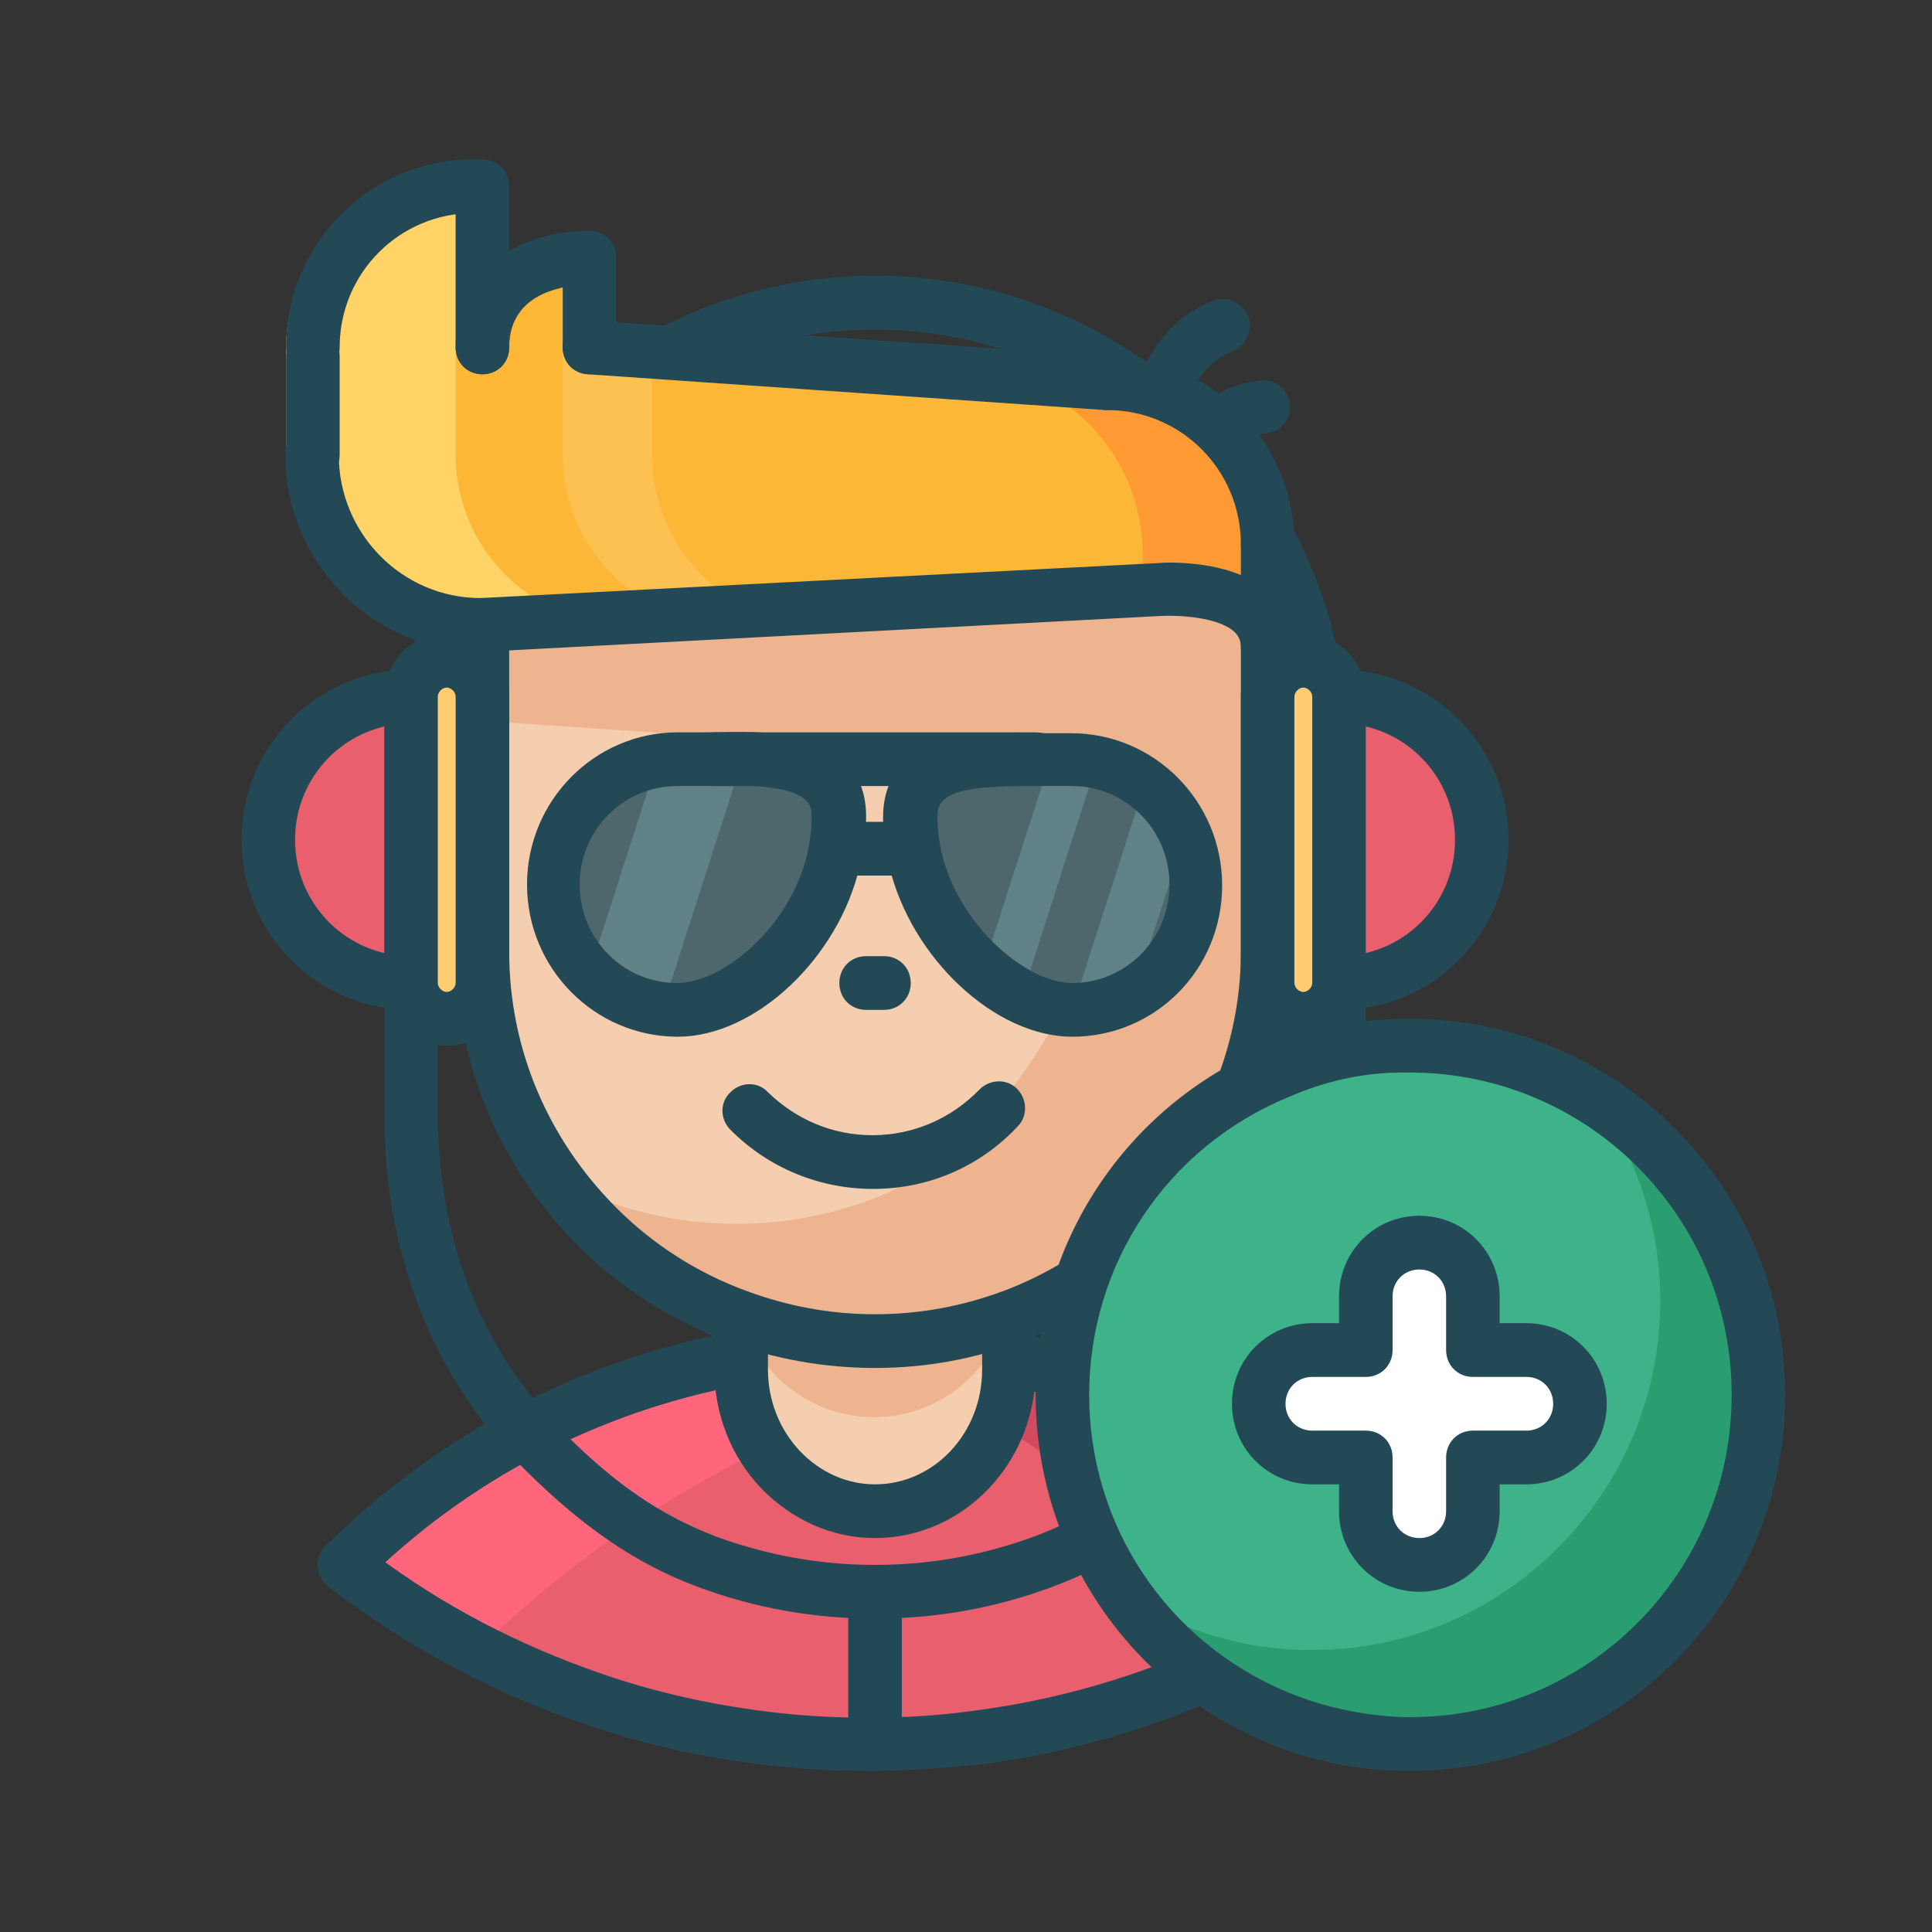 <?xml version="1.0" encoding="UTF-8" standalone="no"?>
<svg width="400px" height="400px" viewBox="0 0 400 400" version="1.1" xmlns="http://www.w3.org/2000/svg" xmlns:xlink="http://www.w3.org/1999/xlink">
    <rect x="0" y="0" width="400" height="400" fill="#333333" stroke="none"/>
    <!-- Generator: Sketch 3.8.3 (29802) - http://www.bohemiancoding.com/sketch -->
    <title>onboard-add</title>
    <desc>Created with Sketch.</desc>
    <defs></defs>
    <g id="Page-1" stroke="none" stroke-width="1" fill="none" fill-rule="evenodd">
        <g id="onboard-add">
            <g transform="translate(50, 33)" id="Group">
                <g>
                    <path d="M223.538,127.892 C220.397,127.892 217.996,125.482 217.996,122.331 C217.996,74.325 179.015,35.217 131.167,35.217 C83.319,35.217 44.338,74.325 44.338,122.331 C44.338,125.482 41.936,127.892 38.796,127.892 C35.655,127.892 33.254,125.482 33.254,122.331 C33.254,68.209 77.222,24.096 131.167,24.096 C185.112,24.096 229.08,68.209 229.08,122.331 C229.08,125.482 226.679,127.892 223.538,127.892 L223.538,127.892 Z" id="Shape" fill="#234957"></path>
                    <g transform="translate(25.864, 114.917)">
                        <ellipse id="Oval" fill="#F4CEAE" cx="24.016" cy="24.096" rx="18.474" ry="18.535"></ellipse>
                        <path d="M24.016,48.191 C10.715,48.191 0,37.441 0,24.096 C0,10.75 10.715,1.42108547e-14 24.016,1.42108547e-14 C37.318,1.42108547e-14 48.033,10.75 48.033,24.096 C48.033,37.441 37.318,48.191 24.016,48.191 L24.016,48.191 Z M24.016,11.121 C16.812,11.121 11.085,16.867 11.085,24.096 C11.085,31.324 16.812,37.07 24.016,37.07 C31.221,37.07 36.948,31.324 36.948,24.096 C36.948,16.867 31.221,11.121 24.016,11.121 L24.016,11.121 Z" id="Shape" fill="#234957"></path>
                    </g>
                    <g transform="translate(188.437, 114.917)">
                        <ellipse id="Oval" fill="#EEB490" cx="24.016" cy="24.096" rx="18.474" ry="18.535"></ellipse>
                        <path d="M24.016,48.191 C10.715,48.191 0,37.441 0,24.096 C0,10.75 10.715,1.42108547e-14 24.016,1.42108547e-14 C37.318,1.42108547e-14 48.033,10.75 48.033,24.096 C48.033,37.441 37.318,48.191 24.016,48.191 L24.016,48.191 Z M24.016,11.121 C16.812,11.121 11.085,16.867 11.085,24.096 C11.085,31.324 16.812,37.07 24.016,37.07 C31.221,37.07 36.948,31.324 36.948,24.096 C36.948,16.867 31.221,11.121 24.016,11.121 L24.016,11.121 Z" id="Shape" fill="#234957"></path>
                    </g>
                    <path d="M130.982,278.952 C146.685,278.952 159.432,266.163 159.432,250.408 L159.432,248.369 C190.1,254.115 217.626,268.758 239.241,289.702 C215.04,308.979 185.666,322.138 153.521,326.401 C145.762,327.514 137.633,328.07 129.504,328.07 C124.147,328.07 118.974,327.884 113.801,327.328 C99.576,326.031 85.72,323.065 72.604,318.617 C55.053,312.686 38.796,303.974 24.201,293.224 C23.278,292.482 22.169,291.741 21.245,291 C43.045,269.314 71.126,254.115 102.532,248.369 L102.532,250.408 C102.532,258.193 105.673,265.421 110.845,270.611 C116.018,275.801 123.038,278.952 130.982,278.952 L130.982,278.952 Z" id="Shape" fill="#EA5F6E"></path>
                    <path d="M242.751,288.405 C234.807,293.594 220.213,303.233 208.943,309.164 C193.24,289.702 177.537,273.391 154.26,260.788 C155.553,256.71 156.477,252.261 156.477,247.813 L156.477,244.662 C191.023,251.149 215.594,267.831 242.751,288.405 L242.751,288.405 Z" id="Shape" fill="#D34A5E"></path>
                    <path d="M17.551,289.887 C25.494,295.077 37.687,302.677 49.141,308.423 C67.8,290.258 89.6,275.245 113.616,264.495 C112.323,260.417 111.4,255.968 111.4,251.52 L111.4,248.369 C76.668,254.856 44.708,269.314 17.551,289.887 L17.551,289.887 Z" id="Shape" fill="#FF667C"></path>
                    <path d="M159.432,248.369 L159.432,250.408 C159.432,266.163 146.685,278.952 130.982,278.952 C123.223,278.952 116.018,275.801 110.845,270.611 C105.673,265.421 102.532,258.378 102.532,250.408 L102.532,248.369 L102.532,235.765 L102.717,235.395 C111.584,238.731 121.006,236.321 130.982,236.321 C140.958,236.321 150.565,238.731 159.248,235.395 L159.432,235.765 L159.432,248.369 L159.432,248.369 L159.432,248.369 Z" id="Shape" fill="#EEB490"></path>
                    <path d="M159.248,235.209 C157.585,249.296 145.577,260.417 130.982,260.417 C123.223,260.417 116.018,257.266 110.845,252.076 C106.411,247.628 103.456,241.696 102.717,235.209 L102.717,235.209 L102.532,235.58 L102.532,248.369 L102.532,250.408 C102.532,258.193 105.673,265.421 110.845,270.611 C116.018,275.801 123.038,278.952 130.982,278.952 C146.685,278.952 159.432,266.163 159.432,250.408 L159.432,248.369 L159.432,235.765 L159.248,235.209 L159.248,235.209 L159.248,235.209 Z" id="Shape" fill="#F4CEAE"></path>
                    <path d="M131.167,285.439 C122.299,285.439 113.986,281.732 107.52,275.059 C101.239,268.387 97.913,259.675 97.913,250.593 L97.913,235.395 C97.913,232.244 100.315,229.834 103.456,229.834 C106.596,229.834 108.998,232.244 108.998,235.395 L108.998,250.593 C108.998,256.895 111.4,263.012 115.649,267.46 C119.898,271.909 125.44,274.318 131.167,274.318 C143.36,274.318 153.336,263.753 153.336,250.593 L153.336,235.395 C153.336,232.244 155.738,229.834 158.878,229.834 C162.019,229.834 164.421,232.244 164.421,235.395 L164.421,250.593 C164.421,269.87 149.456,285.439 131.167,285.439 L131.167,285.439 Z" id="Shape" fill="#234957"></path>
                    <path d="M129.504,333.63 C123.962,333.63 118.604,333.445 113.247,332.889 C98.652,331.591 84.427,328.626 70.756,323.807 C53.021,317.875 36.209,308.979 20.876,297.672 C19.767,296.931 18.844,296.189 17.92,295.263 C15.518,293.409 15.149,289.887 16.996,287.478 C18.844,285.068 22.354,284.698 24.755,286.551 C25.679,287.293 26.603,288.034 27.527,288.775 C41.752,299.526 57.64,307.681 74.266,313.427 C87.014,317.875 100.5,320.656 114.171,321.953 C126.733,323.065 140.219,322.88 152.782,321.026 C183.079,316.949 211.899,304.53 235.916,285.439 C238.317,283.586 241.827,283.956 243.675,286.366 C245.522,288.775 245.153,292.297 242.751,294.151 C217.072,314.539 186.59,327.699 154.26,332.147 C146.131,333.074 137.818,333.63 129.504,333.63 L129.504,333.63 Z" id="Shape" fill="#234957"></path>
                    <path d="M239.241,295.263 C237.948,295.263 236.47,294.707 235.362,293.78 C213.931,273.021 187.144,259.305 158.324,253.93 C155.368,253.374 153.336,250.408 153.89,247.442 C154.444,244.477 157.4,242.438 160.356,242.994 C191.393,248.74 220.028,263.568 243.121,285.81 C245.338,287.849 245.338,291.37 243.305,293.594 C242.197,294.707 240.719,295.263 239.241,295.263 L239.241,295.263 Z" id="Shape" fill="#234957"></path>
                    <path d="M21.245,296.56 C19.767,296.56 18.474,296.004 17.366,294.892 C15.149,292.668 15.334,289.146 17.366,287.107 C40.643,264.124 69.648,248.74 101.423,242.809 C104.379,242.253 107.335,244.291 107.889,247.257 C108.444,250.223 106.411,253.188 103.456,253.744 C73.897,259.305 46.74,273.391 25.125,294.892 C24.016,296.004 22.723,296.56 21.245,296.56 L21.245,296.56 Z" id="Shape" fill="#234957"></path>
                    <path d="M211.53,92.119 L211.53,163.293 C211.53,197.769 189.73,227.425 159.248,239.102 C150.38,242.438 140.958,244.291 130.982,244.291 C121.006,244.291 111.4,242.438 102.717,239.102 C91.817,235.024 82.21,228.537 74.082,220.567 C59.487,205.924 50.435,185.721 50.435,163.479 L50.435,101.201 C54.868,100.089 71.865,95.085 80.363,95.085 L211.53,92.119 L211.53,92.119 Z" id="Shape" fill="#F4CEAE"></path>
                    <path d="M52.282,92.675 L52.282,116.4 L183.079,125.297 C183.079,159.772 161.28,203.514 130.797,215.191 C121.93,218.528 112.508,220.381 102.532,220.381 C92.556,220.381 82.949,218.528 74.266,215.191 C71.68,214.265 69.278,213.153 66.877,211.855 C69.094,214.821 71.495,217.786 74.082,220.381 C82.21,228.537 92.002,234.839 102.717,238.916 C111.584,242.253 121.006,244.106 130.982,244.106 C140.958,244.106 150.565,242.253 159.248,238.916 C189.73,227.239 211.53,197.583 211.53,163.108 L211.53,91.934 L52.282,92.675 L52.282,92.675 Z" id="Shape" fill="#EEB490"></path>
                    <path d="M131.167,302.121 C118.42,302.121 106.042,299.896 94.218,295.448 C81.841,290.814 70.941,283.4 58.933,271.538 C39.72,252.447 29.559,226.868 29.559,197.398 L29.559,140.495 C29.559,137.344 31.96,134.935 35.101,134.935 C38.242,134.935 40.643,137.344 40.643,140.495 L40.643,197.398 C40.643,223.718 49.696,246.701 66.692,263.568 C77.592,274.503 87.014,280.805 98.098,285.068 C108.628,288.961 119.713,291 131.167,291 C142.621,291 153.705,288.961 164.236,285.068 C199.152,271.909 221.691,237.619 221.691,197.398 L221.691,139.383 C221.691,136.232 224.092,133.823 227.233,133.823 C230.373,133.823 232.775,136.232 232.775,139.383 L232.775,197.398 C232.775,242.253 207.465,280.62 168.115,295.448 C156.292,299.896 143.914,302.121 131.167,302.121 L131.167,302.121 Z" id="Shape" fill="#234957"></path>
                    <path d="M130.797,213.153 C119.713,213.153 109.183,208.89 101.239,200.919 C99.022,198.695 99.022,195.174 101.239,193.135 C103.456,190.911 106.966,190.911 108.998,193.135 C114.91,198.881 122.484,202.032 130.613,202.032 C138.926,202.032 146.87,198.695 152.782,192.579 C154.999,190.355 158.509,190.355 160.541,192.393 C162.758,194.618 162.758,198.139 160.726,200.178 C152.967,208.519 142.251,213.153 130.797,213.153 L130.797,213.153 Z" id="Shape" fill="#234957"></path>
                    <path d="M133.014,176.083 L129.32,176.083 C126.179,176.083 123.777,173.673 123.777,170.522 C123.777,167.371 126.179,164.962 129.32,164.962 L133.014,164.962 C136.155,164.962 138.557,167.371 138.557,170.522 C138.557,173.673 136.155,176.083 133.014,176.083 L133.014,176.083 Z" id="Shape" fill="#234957"></path>
                    <path d="M97.729,154.582 C92.002,154.582 87.383,149.948 87.383,144.202 C87.383,138.456 92.002,133.823 97.729,133.823 C103.456,133.823 108.074,138.456 108.074,144.202 C108.074,149.948 103.456,154.582 97.729,154.582 L97.729,154.582 Z M97.729,143.461 C97.359,143.461 96.99,143.832 96.99,144.202 C96.99,144.573 97.359,144.944 97.729,144.944 C98.098,144.944 98.468,144.573 98.468,144.202 C98.468,143.832 98.283,143.461 97.729,143.461 L97.729,143.461 Z" id="Shape" fill="#234957"></path>
                    <path d="M164.236,154.582 C158.509,154.582 153.89,149.948 153.89,144.202 C153.89,138.456 158.509,133.823 164.236,133.823 C169.963,133.823 174.581,138.456 174.581,144.202 C174.581,149.948 169.778,154.582 164.236,154.582 L164.236,154.582 Z M164.236,143.461 C163.866,143.461 163.497,143.832 163.497,144.202 C163.497,144.573 163.866,144.944 164.236,144.944 C164.605,144.944 164.975,144.573 164.975,144.202 C164.975,143.832 164.605,143.461 164.236,143.461 L164.236,143.461 Z" id="Shape" fill="#234957"></path>
                    <path d="M155.183,123.628 C160.726,123.258 166.637,123.628 171.995,123.628 C186.405,123.628 198.228,135.491 198.228,149.948 C198.228,164.406 186.405,176.268 171.995,176.268 C159.248,176.268 142.436,162.181 138.557,143.646 C138.002,141.051 137.633,138.456 137.633,135.676 C137.818,126.594 145.762,124.185 155.183,123.628 L155.183,123.628 Z" id="Shape" fill="#4E676D"></path>
                    <polygon id="Shape" fill="#608287" points="160.171 177.565 151.858 172.746 168.67 120.478 178.646 120.107"></polygon>
                    <polygon id="Shape" fill="#608287" points="183.079 177.936 171.256 178.307 188.068 126.038 197.12 134.379"></polygon>
                    <path d="M106.042,123.628 C115.649,124.185 123.592,126.594 123.592,135.862 C123.592,139.013 123.223,141.978 122.484,144.944 C118.235,162.923 101.793,176.268 89.23,176.268 C74.821,176.268 62.997,164.406 62.997,149.948 C62.997,135.491 74.821,123.628 89.23,123.628 C94.588,123.628 100.684,123.258 106.042,123.628 L106.042,123.628 Z" id="Shape" fill="#4E676D"></path>
                    <polygon id="Shape" fill="#608287" points="86.459 177.936 70.572 172.746 87.383 120.478 104.934 120.478"></polygon>
                    <path d="M90.339,181.643 C73.158,181.643 59.117,167.556 59.117,150.134 C59.117,132.711 73.158,118.624 90.339,118.624 L95.512,118.624 C99.207,118.624 103.086,118.439 106.966,118.624 L106.966,118.624 C121.745,119.365 129.32,125.297 129.32,136.047 C129.32,139.569 128.95,142.905 128.026,146.241 C123.592,165.518 106.227,181.643 90.339,181.643 L90.339,181.643 Z M101.423,129.745 L95.696,129.745 L90.154,129.745 C79.07,129.745 70.017,138.827 70.017,150.134 C70.017,161.44 79.07,170.522 90.154,170.522 C99.761,170.522 113.616,158.845 117.127,143.832 C117.681,141.237 118.05,138.827 118.05,136.232 C118.05,134.008 118.05,130.486 106.227,129.745 L106.227,129.745 L101.423,129.745 L101.423,129.745 Z" id="Shape" fill="#234957"></path>
                    <path d="M171.995,181.643 C156.107,181.643 138.741,165.518 134.123,146.427 C133.384,143.09 132.83,139.754 132.83,136.232 C132.83,125.482 140.404,119.551 155.183,118.809 C158.878,118.624 162.758,118.624 166.637,118.809 L171.81,118.809 C188.991,118.809 203.032,132.896 203.032,150.319 C203.032,167.742 189.176,181.643 171.995,181.643 L171.995,181.643 Z M160.91,129.745 C159.248,129.745 157.585,129.745 155.922,129.93 L155.922,129.93 C144.099,130.486 144.099,134.008 144.099,136.232 C144.099,138.827 144.468,141.422 145.023,143.832 C148.717,158.845 162.573,170.522 171.995,170.522 C183.079,170.522 192.132,161.44 192.132,150.134 C192.132,138.827 183.079,129.745 171.995,129.745 L166.453,129.745 L160.91,129.745 L160.91,129.745 Z" id="Shape" fill="#234957"></path>
                    <path d="M164.421,129.745 L97.913,129.745 C94.773,129.745 92.371,127.335 92.371,124.185 C92.371,121.034 94.773,118.624 97.913,118.624 L164.421,118.624 C167.561,118.624 169.963,121.034 169.963,124.185 C169.963,127.335 167.561,129.745 164.421,129.745 L164.421,129.745 Z" id="Shape" fill="#234957"></path>
                    <path d="M138.557,148.28 L123.777,148.28 C120.637,148.28 118.235,145.87 118.235,142.72 C118.235,139.569 120.637,137.159 123.777,137.159 L138.557,137.159 C141.697,137.159 144.099,139.569 144.099,142.72 C144.099,145.87 141.697,148.28 138.557,148.28 L138.557,148.28 Z" id="Shape" fill="#234957"></path>
                    <path d="M212.453,79.701 L212.453,101.016 C212.453,87.485 189.915,89.153 189.915,89.153 L49.88,96.382 C30.482,96.382 14.779,80.627 14.779,61.166 L14.779,40.777 L14.779,38.924 C14.779,20.574 29.743,5.561 48.033,5.561 L49.88,5.561 L49.88,38.924 C49.88,26.69 59.856,20.389 72.049,20.389 L72.049,38.924 L179.2,46.338 C197.489,46.338 212.453,61.351 212.453,79.701 L212.453,79.701 Z" id="Shape" fill="#FBB735"></path>
                    <g opacity="0.5" transform="translate(66.507, 33.363)" id="Shape" fill="#FFCC6F">
                        <path d="M18.474,27.803 L18.474,7.414 L18.474,5.561 L18.474,3.707 L16.627,3.707 C10.53,3.707 4.803,-0.185 0,2.595 L0,-3.55271368e-14 L0,1.854 L0,27.803 C0,43.928 10.9,57.459 25.679,61.722 L12.008,62.463 C14.04,62.834 16.257,63.019 18.474,63.019 L44.153,61.722 C29.374,57.459 18.474,43.928 18.474,27.803 L18.474,27.803 Z"></path>
                    </g>
                    <path d="M179.2,46.338 L158.694,44.855 C174.766,49.488 186.59,64.131 186.59,81.739 L186.59,89.153 L189.915,88.968 C189.915,88.968 212.453,87.3 212.453,100.83 L212.453,79.701 C212.453,61.351 197.489,46.338 179.2,46.338 L179.2,46.338 Z" id="Shape" fill="#FF9933"></path>
                    <path d="M44.338,61.166 L44.338,40.777 L44.338,38.924 L44.338,5.561 L42.491,5.561 C24.201,5.561 9.237,20.574 9.237,38.924 L9.237,40.777 L9.237,61.166 C9.237,80.627 24.94,96.382 44.338,96.382 L70.017,95.085 C55.238,90.822 44.338,77.291 44.338,61.166 L44.338,61.166 Z" id="Shape" fill="#FFD366"></path>
                    <path d="M131.167,250.223 C120.637,250.223 110.476,248.369 100.684,244.847 C89.23,240.399 78.515,233.726 69.833,225.015 C53.39,208.704 44.338,187.018 44.338,164.035 L44.338,96.382 C44.338,93.231 46.74,90.822 49.88,90.822 C53.021,90.822 55.423,93.231 55.423,96.382 L55.423,164.035 C55.423,184.053 63.367,202.773 77.592,217.045 C85.166,224.644 94.403,230.575 104.564,234.282 C113.062,237.433 121.93,239.102 131.167,239.102 C140.404,239.102 149.272,237.433 157.77,234.282 C187.144,223.161 206.911,194.988 206.911,164.035 L206.911,79.701 C206.911,76.55 209.313,74.14 212.453,74.14 C215.594,74.14 217.996,76.55 217.996,79.701 L217.996,164.035 C217.996,199.622 195.272,232.058 161.649,244.662 C151.858,248.369 141.697,250.223 131.167,250.223 L131.167,250.223 Z" id="Shape" fill="#234957"></path>
                    <path d="M212.453,106.576 C209.313,106.576 206.911,104.167 206.911,101.016 C206.911,99.718 206.542,98.792 205.618,97.865 C202.293,94.714 193.979,94.343 190.284,94.529 L50.065,101.943 L49.696,101.943 C27.342,101.943 9.052,83.593 9.052,61.166 C9.052,58.015 11.454,55.605 14.595,55.605 C17.735,55.605 20.137,58.015 20.137,61.166 C20.137,77.476 33.254,90.822 49.511,90.822 L189.545,83.593 C191.023,83.408 205.433,82.666 213.008,89.895 C216.148,92.86 217.811,96.753 217.811,101.201 C217.996,103.981 215.594,106.576 212.453,106.576 L212.453,106.576 Z" id="Shape" fill="#234957"></path>
                    <path d="M212.453,85.261 C209.313,85.261 206.911,82.851 206.911,79.701 C206.911,64.316 194.533,51.898 179.2,51.898 C176.059,51.898 173.658,49.488 173.658,46.338 C173.658,43.187 176.059,40.777 179.2,40.777 C200.63,40.777 217.996,58.2 217.996,79.701 C217.996,82.851 215.594,85.261 212.453,85.261 L212.453,85.261 Z" id="Shape" fill="#234957"></path>
                    <path d="M14.779,66.726 C11.639,66.726 9.237,64.316 9.237,61.166 L9.237,40.777 C9.237,37.626 11.639,35.217 14.779,35.217 C17.92,35.217 20.322,37.626 20.322,40.777 L20.322,61.166 C20.322,64.316 17.92,66.726 14.779,66.726 L14.779,66.726 Z" id="Shape" fill="#234957"></path>
                    <path d="M179.2,51.898 L178.83,51.898 L71.68,44.484 C68.539,44.299 66.322,41.704 66.507,38.553 C66.692,35.402 69.278,33.178 72.419,33.363 L179.569,40.777 C182.71,40.962 184.927,43.557 184.742,46.708 C184.557,49.674 182.156,51.898 179.2,51.898 L179.2,51.898 Z" id="Shape" fill="#234957"></path>
                    <path d="M49.88,44.484 C46.74,44.484 44.338,42.074 44.338,38.924 C44.338,24.466 55.423,14.828 72.049,14.828 C75.19,14.828 77.592,17.238 77.592,20.389 C77.592,23.539 75.19,25.949 72.049,25.949 C68.17,25.949 55.423,26.876 55.423,38.924 C55.423,42.074 53.021,44.484 49.88,44.484 L49.88,44.484 Z" id="Shape" fill="#234957"></path>
                    <path d="M72.049,44.484 C68.909,44.484 66.507,42.074 66.507,38.924 L66.507,20.389 C66.507,17.238 68.909,14.828 72.049,14.828 C75.19,14.828 77.592,17.238 77.592,20.389 L77.592,38.924 C77.592,42.074 75.19,44.484 72.049,44.484 L72.049,44.484 Z" id="Shape" fill="#234957"></path>
                    <path d="M14.779,44.484 C11.639,44.484 9.237,42.074 9.237,38.924 C9.237,17.423 26.603,0 48.033,0 C51.174,0 53.575,2.41 53.575,5.561 C53.575,8.711 51.174,11.121 48.033,11.121 C32.699,11.121 20.322,23.539 20.322,38.924 C20.322,42.074 17.92,44.484 14.779,44.484 L14.779,44.484 Z" id="Shape" fill="#234957"></path>
                    <path d="M49.88,44.484 C46.74,44.484 44.338,42.074 44.338,38.924 L44.338,5.561 C44.338,2.41 46.74,0 49.88,0 C53.021,0 55.423,2.41 55.423,5.561 L55.423,38.924 C55.423,42.074 53.021,44.484 49.88,44.484 L49.88,44.484 Z" id="Shape" fill="#234957"></path>
                    <path d="M190.839,53.566 C190.469,53.566 189.915,53.566 189.545,53.381 C186.59,52.639 184.742,49.674 185.481,46.708 C185.666,46.152 188.806,34.104 201.184,29.285 C203.955,28.173 207.281,29.656 208.389,32.436 C209.498,35.217 208.02,38.553 205.249,39.665 C198.228,42.445 196.381,49.303 196.381,49.303 C195.642,51.898 193.425,53.566 190.839,53.566 L190.839,53.566 Z" id="Shape" fill="#234957"></path>
                    <path d="M202.847,60.424 C201.369,60.424 199.891,59.868 198.783,58.571 C196.75,56.346 196.935,52.825 199.152,50.601 C199.522,50.23 203.771,46.523 210.976,45.781 C213.931,45.411 216.703,47.635 217.072,50.601 C217.442,53.566 215.225,56.346 212.269,56.717 C208.574,57.088 206.542,58.756 206.542,58.756 C205.433,59.868 204.14,60.424 202.847,60.424 L202.847,60.424 Z" id="Shape" fill="#234957"></path>
                    <path d="M131.167,333.63 C128.026,333.63 125.625,331.221 125.625,328.07 L125.625,296.56 C125.625,293.409 128.026,291 131.167,291 C134.308,291 136.709,293.409 136.709,296.56 L136.709,328.07 C136.709,331.221 134.308,333.63 131.167,333.63 L131.167,333.63 Z" id="Shape" fill="#234957"></path>
                    <g transform="translate(221.691, 105.65)" id="Shape">
                        <path d="M5.542,5.561 C21.8,5.561 35.101,18.906 35.101,35.217 C35.101,51.527 21.8,64.873 5.542,64.873" fill="#EA5F6E"></path>
                        <path d="M5.542,70.433 C2.402,70.433 0,68.023 0,64.873 C0,61.722 2.402,59.312 5.542,59.312 C18.844,59.312 29.559,48.562 29.559,35.217 C29.559,21.871 18.844,11.121 5.542,11.121 C2.402,11.121 0,8.711 0,5.561 C0,2.41 2.402,1.42108547e-14 5.542,1.42108547e-14 C24.94,1.42108547e-14 40.643,15.755 40.643,35.217 C40.643,54.678 24.94,70.433 5.542,70.433 L5.542,70.433 Z" fill="#234957"></path>
                    </g>
                    <g transform="translate(206.911, 98.236)" id="Shape">
                        <path d="M12.932,5.561 L12.932,5.561 C16.996,5.561 20.322,8.897 20.322,12.975 L20.322,72.287 C20.322,76.364 16.996,79.701 12.932,79.701 L12.932,79.701 C8.868,79.701 5.542,76.364 5.542,72.287 L5.542,12.975 C5.542,8.897 8.868,5.561 12.932,5.561 L12.932,5.561 Z" fill="#FFCC6F"></path>
                        <path d="M12.932,85.261 C5.727,85.261 0,79.515 0,72.287 L0,12.975 C0,5.746 5.727,-2.84217094e-14 12.932,-2.84217094e-14 C20.137,-2.84217094e-14 25.864,5.746 25.864,12.975 L25.864,72.287 C25.864,79.515 20.137,85.261 12.932,85.261 L12.932,85.261 Z M12.932,11.121 C12.008,11.121 11.085,12.048 11.085,12.975 L11.085,72.287 C11.085,73.213 12.008,74.14 12.932,74.14 C13.856,74.14 14.779,73.213 14.779,72.287 L14.779,12.975 C14.779,12.048 13.856,11.121 12.932,11.121 L12.932,11.121 Z" fill="#234957"></path>
                    </g>
                    <g transform="translate(0, 105.65)" id="Shape">
                        <path d="M35.101,5.561 C18.844,5.561 5.542,18.906 5.542,35.217 C5.542,51.527 18.844,64.873 35.101,64.873" fill="#EA5F6E"></path>
                        <path d="M35.101,70.433 C15.703,70.433 0,54.678 0,35.217 C0,15.755 15.703,1.42108547e-14 35.101,1.42108547e-14 C38.242,1.42108547e-14 40.643,2.41 40.643,5.561 C40.643,8.711 38.242,11.121 35.101,11.121 C21.8,11.121 11.085,21.871 11.085,35.217 C11.085,48.562 21.8,59.312 35.101,59.312 C38.242,59.312 40.643,61.722 40.643,64.873 C40.643,68.023 38.242,70.433 35.101,70.433 L35.101,70.433 Z" fill="#234957"></path>
                    </g>
                    <g transform="translate(29.559, 98.236)" id="Shape">
                        <path d="M12.932,5.561 L12.932,5.561 C8.868,5.561 5.542,8.897 5.542,12.975 L5.542,72.287 C5.542,76.364 8.868,79.701 12.932,79.701 L12.932,79.701 C16.996,79.701 20.322,76.364 20.322,72.287 L20.322,12.975 C20.322,8.897 16.996,5.561 12.932,5.561 L12.932,5.561 Z" fill="#FFCC6F"></path>
                        <path d="M12.932,85.261 C5.727,85.261 0,79.515 0,72.287 L0,12.975 C0,5.746 5.727,-2.84217094e-14 12.932,-2.84217094e-14 C20.137,-2.84217094e-14 25.864,5.746 25.864,12.975 L25.864,72.287 C25.864,79.515 20.137,85.261 12.932,85.261 L12.932,85.261 Z M12.932,11.121 C12.008,11.121 11.085,12.048 11.085,12.975 L11.085,72.287 C11.085,73.213 12.008,74.14 12.932,74.14 C13.856,74.14 14.779,73.213 14.779,72.287 L14.779,12.975 C14.779,12.048 13.856,11.121 12.932,11.121 L12.932,11.121 Z" fill="#234957"></path>
                    </g>
                </g>
                <g transform="translate(164.421, 177.936)">
                    <g id="XMLID_540_" transform="translate(5.542, 5.561)" fill="#3EB38A">
                        <path d="M72.049,-2.84217094e-14 L70.202,-2.84217094e-14 C60.965,0.185 52.282,2.224 44.338,5.561 C18.289,16.496 0,42.26 0,72.287 C0,102.313 18.289,128.077 44.338,139.013 C52.282,142.349 60.965,144.202 70.202,144.573 L72.049,144.573 C111.769,144.573 144.099,112.137 144.099,72.287 C144.099,32.436 111.769,-2.84217094e-14 72.049,-2.84217094e-14 L72.049,-2.84217094e-14 Z" id="Shape"></path>
                    </g>
                    <g id="XMLID_539_" transform="translate(17.478, 18.535)" fill="#2A9E71">
                        <path d="M99.833,-2.84217094e-14 C107.408,11.492 111.841,25.208 111.841,39.85 C111.841,79.701 79.512,112.137 39.792,112.137 L37.945,112.137 C28.707,111.951 20.025,109.913 12.081,106.576 C7.832,104.723 3.767,102.684 0.072,100.089 C8.016,111.951 19.101,121.404 32.402,126.965 C40.346,130.301 49.029,132.155 58.266,132.525 L60.114,132.525 C99.833,132.525 132.163,100.089 132.163,60.239 C132.163,35.031 119.416,12.975 99.833,-2.84217094e-14 L99.833,-2.84217094e-14 Z" id="Shape"></path>
                    </g>
                    <g id="XMLID_538_" transform="translate(0, -0)" fill="#234957">
                        <path d="M77.592,155.694 L75.56,155.694 C65.953,155.509 56.531,153.47 47.663,149.763 C18.659,137.53 0,109.357 0,77.847 C0,46.338 18.659,18.164 47.663,5.931 C56.531,2.224 65.768,0.185 75.56,-2.84217094e-14 L77.592,-2.84217094e-14 C120.452,-2.84217094e-14 155.183,34.846 155.183,77.847 C155.183,120.848 120.452,155.694 77.592,155.694 L77.592,155.694 Z M77.407,11.121 L75.929,11.121 L75.929,11.121 C67.616,11.121 59.672,12.975 52.097,16.311 C27.157,26.69 11.085,50.786 11.085,77.847 C11.085,104.908 27.157,129.004 52.097,139.383 C59.672,142.534 67.616,144.202 75.929,144.573 L77.592,144.573 C114.355,144.573 144.099,114.732 144.099,77.847 C144.099,40.962 114.355,11.121 77.407,11.121 L77.407,11.121 L77.407,11.121 Z" id="Shape"></path>
                    </g>
                    <g transform="translate(40.643, 40.777)" id="Shape">
                        <path d="M60.965,27.803 L49.88,27.803 L49.88,16.682 C49.88,10.565 44.892,5.561 38.796,5.561 L38.796,5.561 C32.699,5.561 27.711,10.565 27.711,16.682 L27.711,27.803 L16.627,27.803 C10.53,27.803 5.542,32.807 5.542,38.924 L5.542,38.924 C5.542,45.04 10.53,50.045 16.627,50.045 L27.711,50.045 L27.711,61.166 C27.711,67.282 32.699,72.287 38.796,72.287 L38.796,72.287 C44.892,72.287 49.88,67.282 49.88,61.166 L49.88,50.045 L60.965,50.045 C67.061,50.045 72.049,45.04 72.049,38.924 L72.049,38.924 C72.049,32.807 67.061,27.803 60.965,27.803 L60.965,27.803 Z" fill="#FFFFFF"></path>
                        <path d="M38.796,77.847 C29.559,77.847 22.169,70.433 22.169,61.166 L22.169,55.605 L16.627,55.605 C7.39,55.605 0,48.191 0,38.924 C0,29.656 7.39,22.242 16.627,22.242 L22.169,22.242 L22.169,16.682 C22.169,7.414 29.559,-2.84217094e-14 38.796,-2.84217094e-14 C48.033,-2.84217094e-14 55.423,7.414 55.423,16.682 L55.423,22.242 L60.965,22.242 C70.202,22.242 77.592,29.656 77.592,38.924 C77.592,48.191 70.202,55.605 60.965,55.605 L55.423,55.605 L55.423,61.166 C55.423,70.433 48.033,77.847 38.796,77.847 L38.796,77.847 Z M16.627,33.363 C13.486,33.363 11.085,35.773 11.085,38.924 C11.085,42.074 13.486,44.484 16.627,44.484 L27.711,44.484 C30.852,44.484 33.254,46.894 33.254,50.045 L33.254,61.166 C33.254,64.316 35.655,66.726 38.796,66.726 C41.936,66.726 44.338,64.316 44.338,61.166 L44.338,50.045 C44.338,46.894 46.74,44.484 49.88,44.484 L60.965,44.484 C64.106,44.484 66.507,42.074 66.507,38.924 C66.507,35.773 64.106,33.363 60.965,33.363 L49.88,33.363 C46.74,33.363 44.338,30.953 44.338,27.803 L44.338,16.682 C44.338,13.531 41.936,11.121 38.796,11.121 C35.655,11.121 33.254,13.531 33.254,16.682 L33.254,27.803 C33.254,30.953 30.852,33.363 27.711,33.363 L16.627,33.363 L16.627,33.363 Z" fill="#234957"></path>
                    </g>
                </g>
            </g>
        </g>
    </g>
</svg>